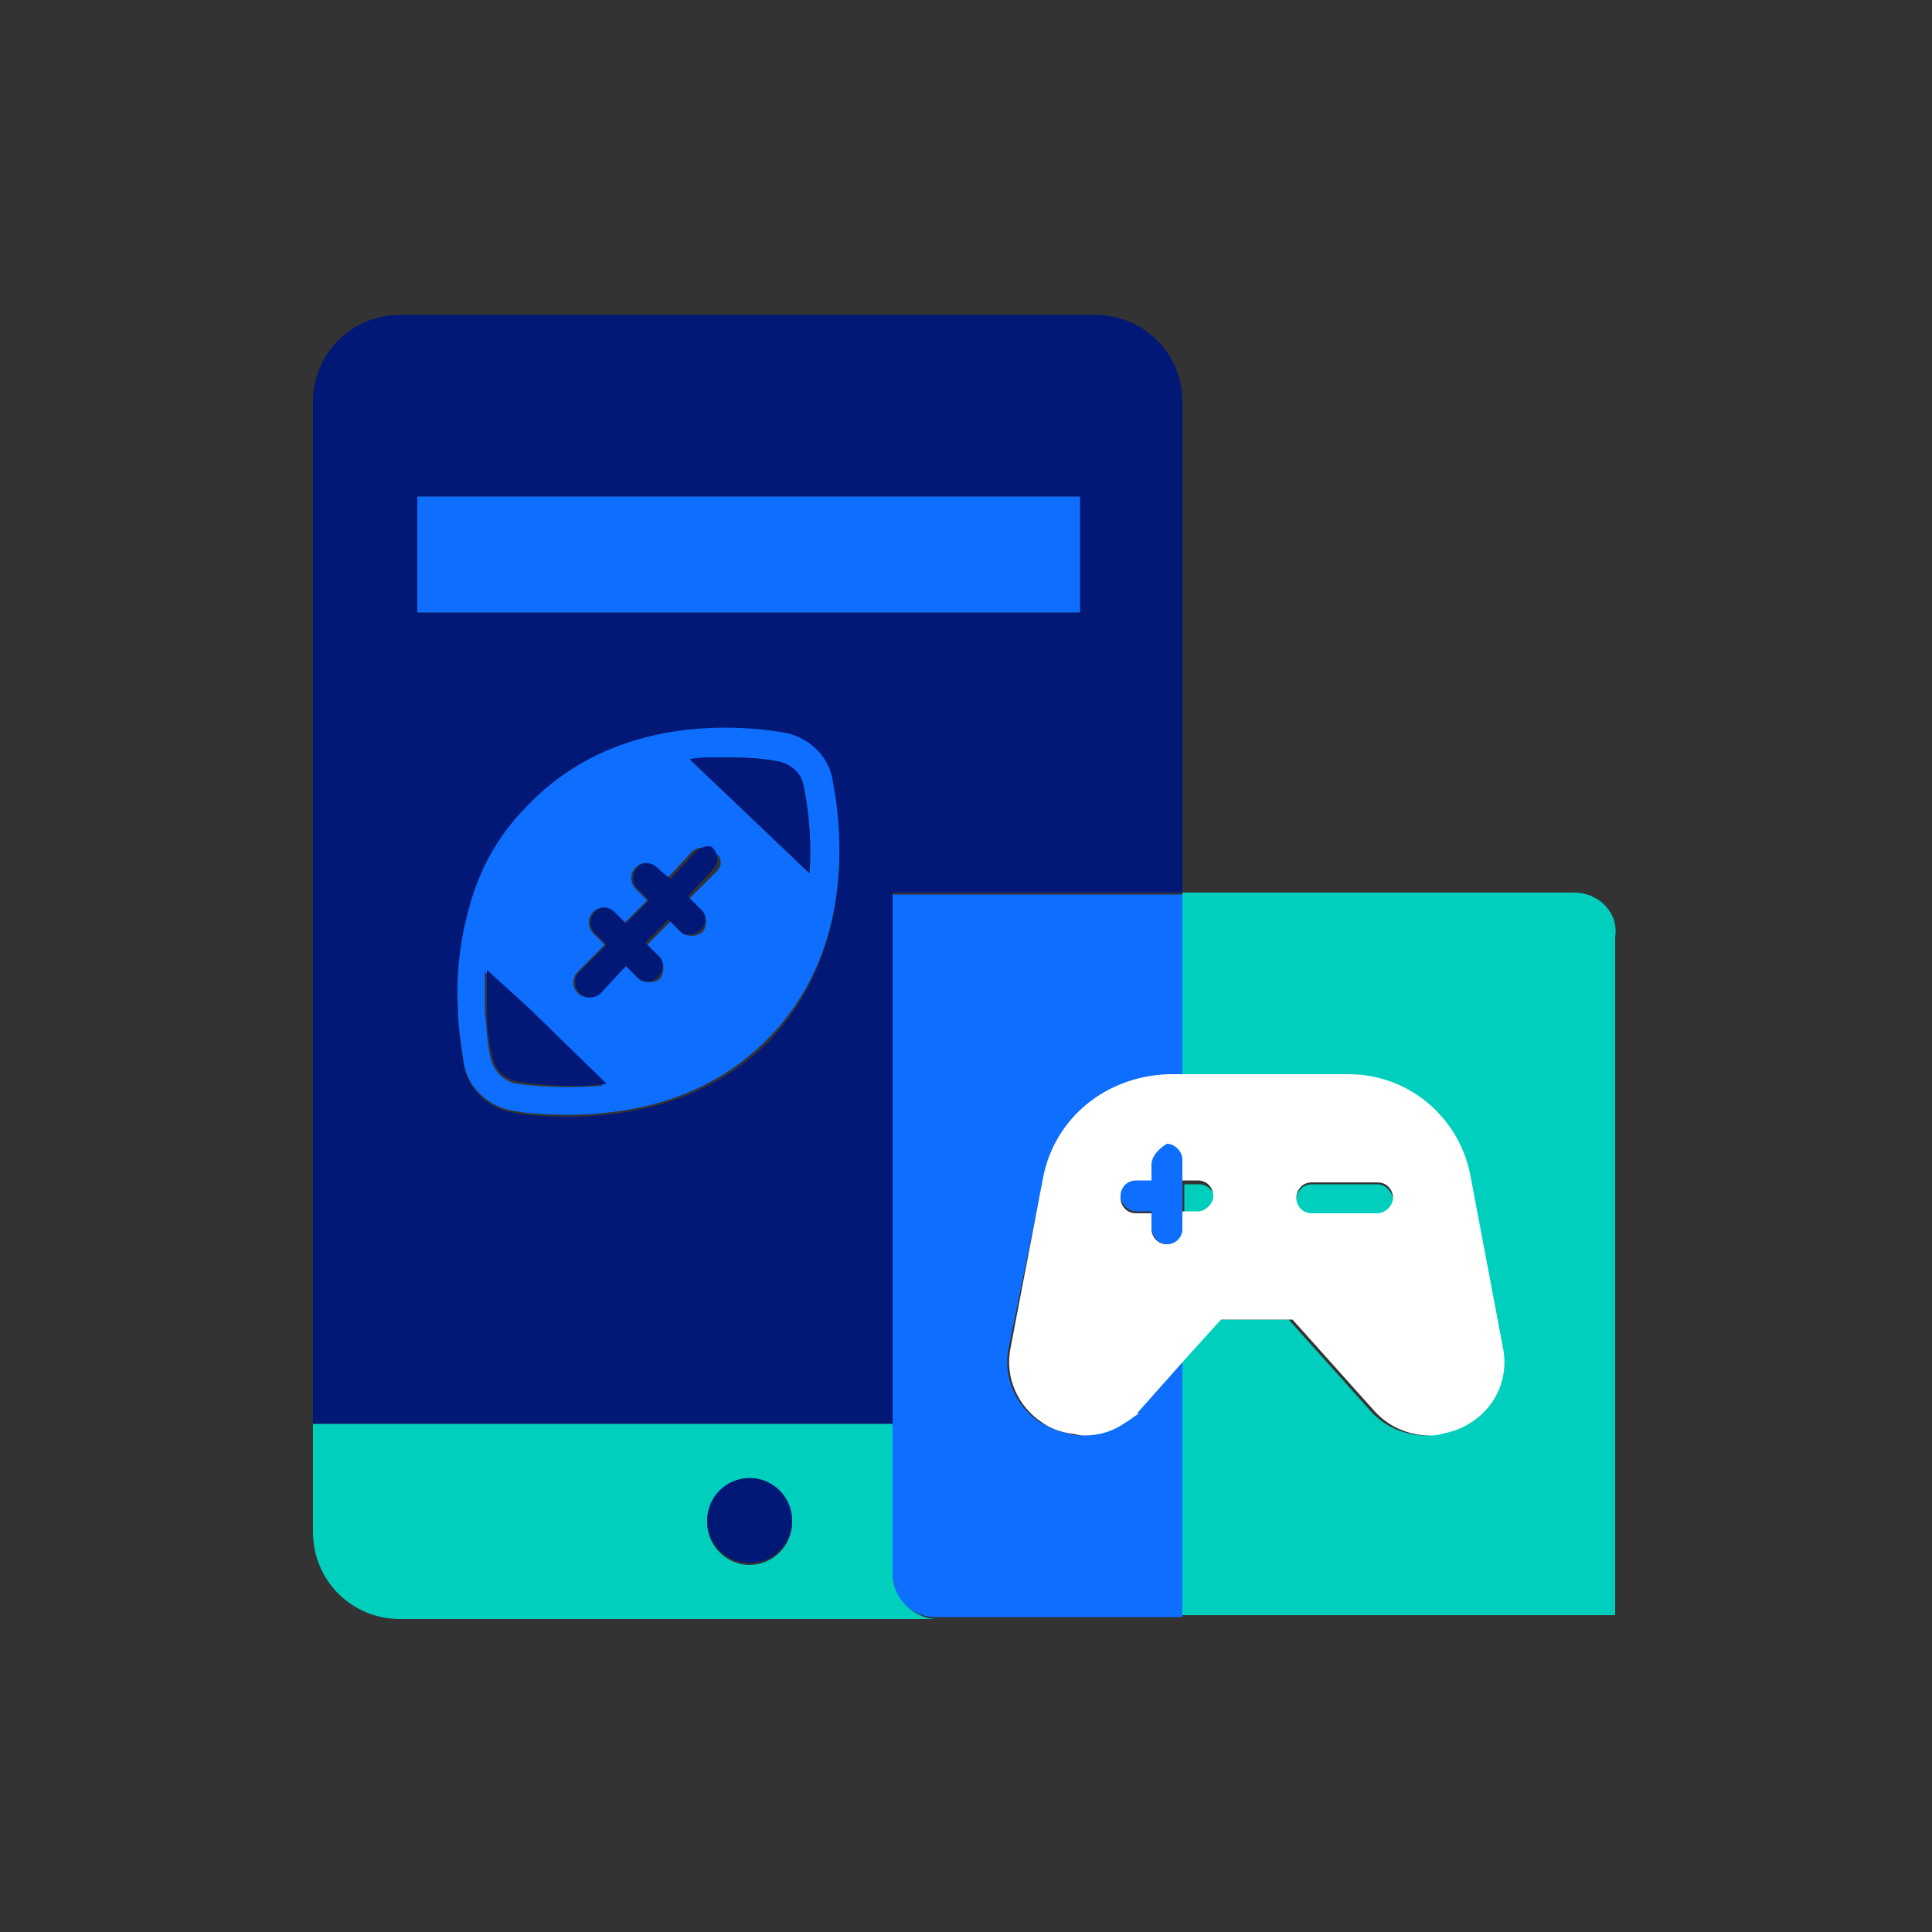 <?xml version="1.0" encoding="utf-8"?>
<!-- Generator: Adobe Illustrator 28.3.0, SVG Export Plug-In . SVG Version: 6.00 Build 0)  -->
<svg version="1.1" id="Icon_art" xmlns="http://www.w3.org/2000/svg" xmlns:xlink="http://www.w3.org/1999/xlink" x="0px" y="0px"
	 viewBox="0 0 100 100" style="enable-background:new 0 0 100 100;" xml:space="preserve">
<rect x="0" y="0" width="100" height="100" fill="#333333" stroke="none"/>
<style type="text/css">
	.st0{fill:#00CFBD;}
	.st1{fill:#0D6EFF;}
	.st2{fill:#FFFFFF;}
	.st3{fill:#021876;}
</style>
<g>
	<path class="st0" d="M81.5,46.2H61.2v9.4l8.4,0c3.1,0,5.7,2.2,6.3,5.2c0.4,2,0.4,2,0,0l1.7,9h0c0.4,2.1-1,4.1-3.1,4.4
		c-0.2,0-0.4,0.1-0.7,0.1c-1,0-2-0.4-2.7-1.1l-0.1-0.1l-4.3-4.8l-3.7,0l-1.9,2.1v13.2h22.5V48.5C83.8,47.2,82.7,46.2,81.5,46.2z"/>
	<path class="st0" d="M67.9,62.9h3.4c0.5,0,0.8-0.4,0.8-0.8s-0.4-0.8-0.8-0.8h-3.4c-0.5,0-0.8,0.4-0.8,0.8S67.4,62.9,67.9,62.9z"/>
	<path class="st0" d="M61.3,63.7v-0.8h0.8c0.5,0,0.8-0.4,0.8-0.8s-0.4-0.8-0.8-0.8h-0.8v-0.8c0,0,0-0.1,0-0.1L61.3,63.7
		C61.2,63.8,61.3,63.8,61.3,63.7z"/>
	<path class="st1" d="M61.2,79.2v-8.8l-2.4,2.7l0,0.1c-0.2,0.2-0.4,0.3-0.6,0.4c-0.6,0.4-1.4,0.7-2.2,0.7c-0.2,0-0.4,0-0.7-0.1
		c-0.1,0-0.2,0,0,0c-0.5-0.1-1-0.3-1.5-0.6c-1.2-0.8-1.9-2.3-1.6-3.8L54,61v0c0.5-3,3.2-5.3,6.3-5.3h0.9v-9.4h-15v35.2
		c0,1.2,1,2.2,2.2,2.2h12.8C61.2,83.8,61.2,79.2,61.2,79.2z"/>
	<path class="st2" d="M54,60.9L54,60.9l-1.7,8.9c-0.3,1.5,0.4,3,1.6,3.8c0.4,0.3,0.9,0.5,1.5,0.6c0.4,0.1,0.4,0.1,0,0
		c0.2,0,0.4,0.1,0.7,0.1c0.8,0,1.5-0.2,2.2-0.7c0.2-0.1,0.4-0.3,0.6-0.4l0-0.1l2.4-2.7l1.9-2.1l3.7,0l4.3,4.8l0.1,0.1
		c0.7,0.7,1.7,1.1,2.7,1.1c0.2,0,0.4,0,0.7-0.1c2.1-0.4,3.5-2.3,3.1-4.4h0l-1.7-9c0,0,0,0,0,0c-0.6-3-3.2-5.2-6.3-5.2l-8.4,0h-0.9
		C57.2,55.7,54.6,57.9,54,60.9z M67.9,61.2h3.4c0.5,0,0.8,0.4,0.8,0.8s-0.4,0.8-0.8,0.8h-3.4c-0.5,0-0.8-0.4-0.8-0.8
		S67.4,61.2,67.9,61.2z M61.2,60.2C61.2,60.2,61.3,60.3,61.2,60.2l0,0.9h0.8c0.5,0,0.8,0.4,0.8,0.8s-0.4,0.8-0.8,0.8h-0.8v0.8
		c0,0,0,0.1,0,0.1c0,0.4-0.4,0.8-0.8,0.8c-0.5,0-0.8-0.4-0.8-0.8v-0.8h-0.8c-0.5,0-0.8-0.4-0.8-0.8s0.4-0.8,0.8-0.8h0.8v-0.8
		c0-0.5,0.4-0.8,0.8-0.8C60.8,59.5,61.2,59.8,61.2,60.2z"/>
	<path class="st1" d="M59.6,60.3v0.8h-0.8c-0.5,0-0.8,0.4-0.8,0.8s0.4,0.8,0.8,0.8h0.8v0.8c0,0.5,0.4,0.9,0.8,0.9
		c0.4,0,0.8-0.3,0.8-0.8v-3.6c0-0.4-0.4-0.8-0.8-0.8C59.9,59.5,59.6,59.9,59.6,60.3z"/>
	<path class="st3" d="M46.2,73.7V46.2h15V20.8c0-2.5-2-4.5-4.5-4.5h-36c-2.5,0-4.5,2-4.5,4.5v52.9H46.2z M21.6,25.7h34.3v6H21.6
		V25.7z M29.9,57.8c-1.1,0-2.2,0-3.3-0.2c-1.3-0.2-2.4-1.2-2.6-2.5c-0.1-0.8-0.3-1.8-0.3-2.9c-0.1-1.6,0.1-3.4,0.6-5.2
		c0.5-1.8,1.5-3.6,3-5.2c4.2-4.4,10.1-4.3,13.2-3.8c1.3,0.2,2.4,1.2,2.6,2.5c0.6,3.1,0.9,9-3.3,13.4C36.8,56.9,33,57.7,29.9,57.8z"
		/>
	<rect x="21.6" y="25.7" class="st1" width="34.3" height="6"/>
	<path class="st0" d="M46.2,81.5v-7.8h-30v5.6c0,2.5,2,4.5,4.5,4.5h27.8C47.3,83.8,46.2,82.7,46.2,81.5z M38.8,81
		c-1.2,0-2.2-1-2.2-2.2s1-2.2,2.2-2.2s2.2,1,2.2,2.2S40,81,38.8,81z"/>
	<path class="st1" d="M43.1,40.4c-0.2-1.3-1.3-2.3-2.6-2.5c-3.1-0.5-9-0.6-13.2,3.8c-1.6,1.6-2.5,3.4-3,5.2
		c-0.5,1.8-0.7,3.6-0.6,5.2c0,1.1,0.2,2.1,0.3,2.9c0.2,1.3,1.3,2.3,2.6,2.5c1.1,0.2,2.2,0.2,3.3,0.2c3.1-0.1,6.9-0.9,9.9-4
		C44,49.4,43.7,43.5,43.1,40.4z M26.8,56.1c-0.7-0.1-1.2-0.6-1.4-1.3c-0.2-0.8-0.2-1.6-0.3-2.4c0-0.7,0-1.4,0-2.1l2.1,2l4,3.9
		C29.8,56.3,28.3,56.3,26.8,56.1z M37.1,45.1C37.1,45.1,37.1,45.1,37.1,45.1l-1.4,1.4l0.1,0.1l0.5,0.5c0.3,0.3,0.3,0.8,0.1,1.1
		c-0.3,0.3-0.8,0.3-1.1,0.1c0,0,0,0,0,0l-0.6-0.6l-1.2,1.2l0.6,0.6c0.3,0.3,0.3,0.8,0.1,1.1s-0.8,0.3-1.1,0.1c0,0,0,0,0,0L32.4,50
		l-1.4,1.4c-0.3,0.3-0.8,0.3-1.1,0c-0.3-0.3-0.3-0.8,0-1.1c0,0,0,0,0,0l1.4-1.4l-0.6-0.6c-0.3-0.3-0.3-0.8,0-1.1
		c0.3-0.3,0.8-0.3,1,0l0.6,0.6l1.1-1.1l0.1-0.1L32.9,46c-0.3-0.3-0.3-0.8,0-1.1c0.3-0.3,0.7-0.3,1,0l0.6,0.6l1.3-1.4
		c0.3-0.3,0.8-0.3,1.1,0C37.4,44.3,37.4,44.8,37.1,45.1z M41.9,45.2l-6.2-5.9c0.5,0,0.9-0.1,1.4-0.1c1,0,2.1,0,3.1,0.2
		c0.7,0.1,1.2,0.6,1.4,1.3C41.9,42.2,42,43.7,41.9,45.2z"/>
	<path class="st3" d="M40.2,39.4c-1-0.2-2-0.2-3.1-0.2c-0.5,0-1,0-1.4,0.1l6.2,5.9c0.1-1.5,0-3-0.3-4.5C41.5,40,40.9,39.5,40.2,39.4
		z"/>
	<circle class="st3" cx="38.8" cy="78.7" r="2.2"/>
	<path class="st3" d="M36,44.1l-1.3,1.4L34,44.9c-0.3-0.3-0.8-0.3-1,0c-0.3,0.3-0.3,0.8,0,1.1l0.6,0.6l-0.1,0.1l-1.1,1.1l-0.6-0.6
		c-0.3-0.3-0.8-0.3-1,0c-0.3,0.3-0.3,0.8,0,1.1l0.6,0.6L30,50.3c0,0,0,0,0,0c-0.3,0.3-0.3,0.8,0,1.1c0.3,0.3,0.8,0.3,1.1,0l1.3-1.4
		l0.6,0.6c0,0,0,0,0,0c0.3,0.3,0.8,0.3,1.1-0.1c0.3-0.3,0.3-0.8-0.1-1.1l-0.6-0.6l1.2-1.2l0.6,0.6c0,0,0,0,0,0
		c0.3,0.3,0.8,0.2,1.1-0.1c0.3-0.3,0.3-0.8-0.1-1.1l-0.5-0.5l-0.1-0.1l1.3-1.4c0,0,0,0,0,0c0.3-0.3,0.3-0.8,0-1.1
		C36.8,43.7,36.3,43.8,36,44.1z"/>
	<path class="st3" d="M25.2,50.2c0,0.7,0,1.4,0,2.1c0,0.8,0.1,1.6,0.3,2.4c0.1,0.7,0.7,1.2,1.4,1.3c1.5,0.2,3,0.3,4.5,0.1l-4-3.9
		L25.2,50.2z"/>
</g>
</svg>
